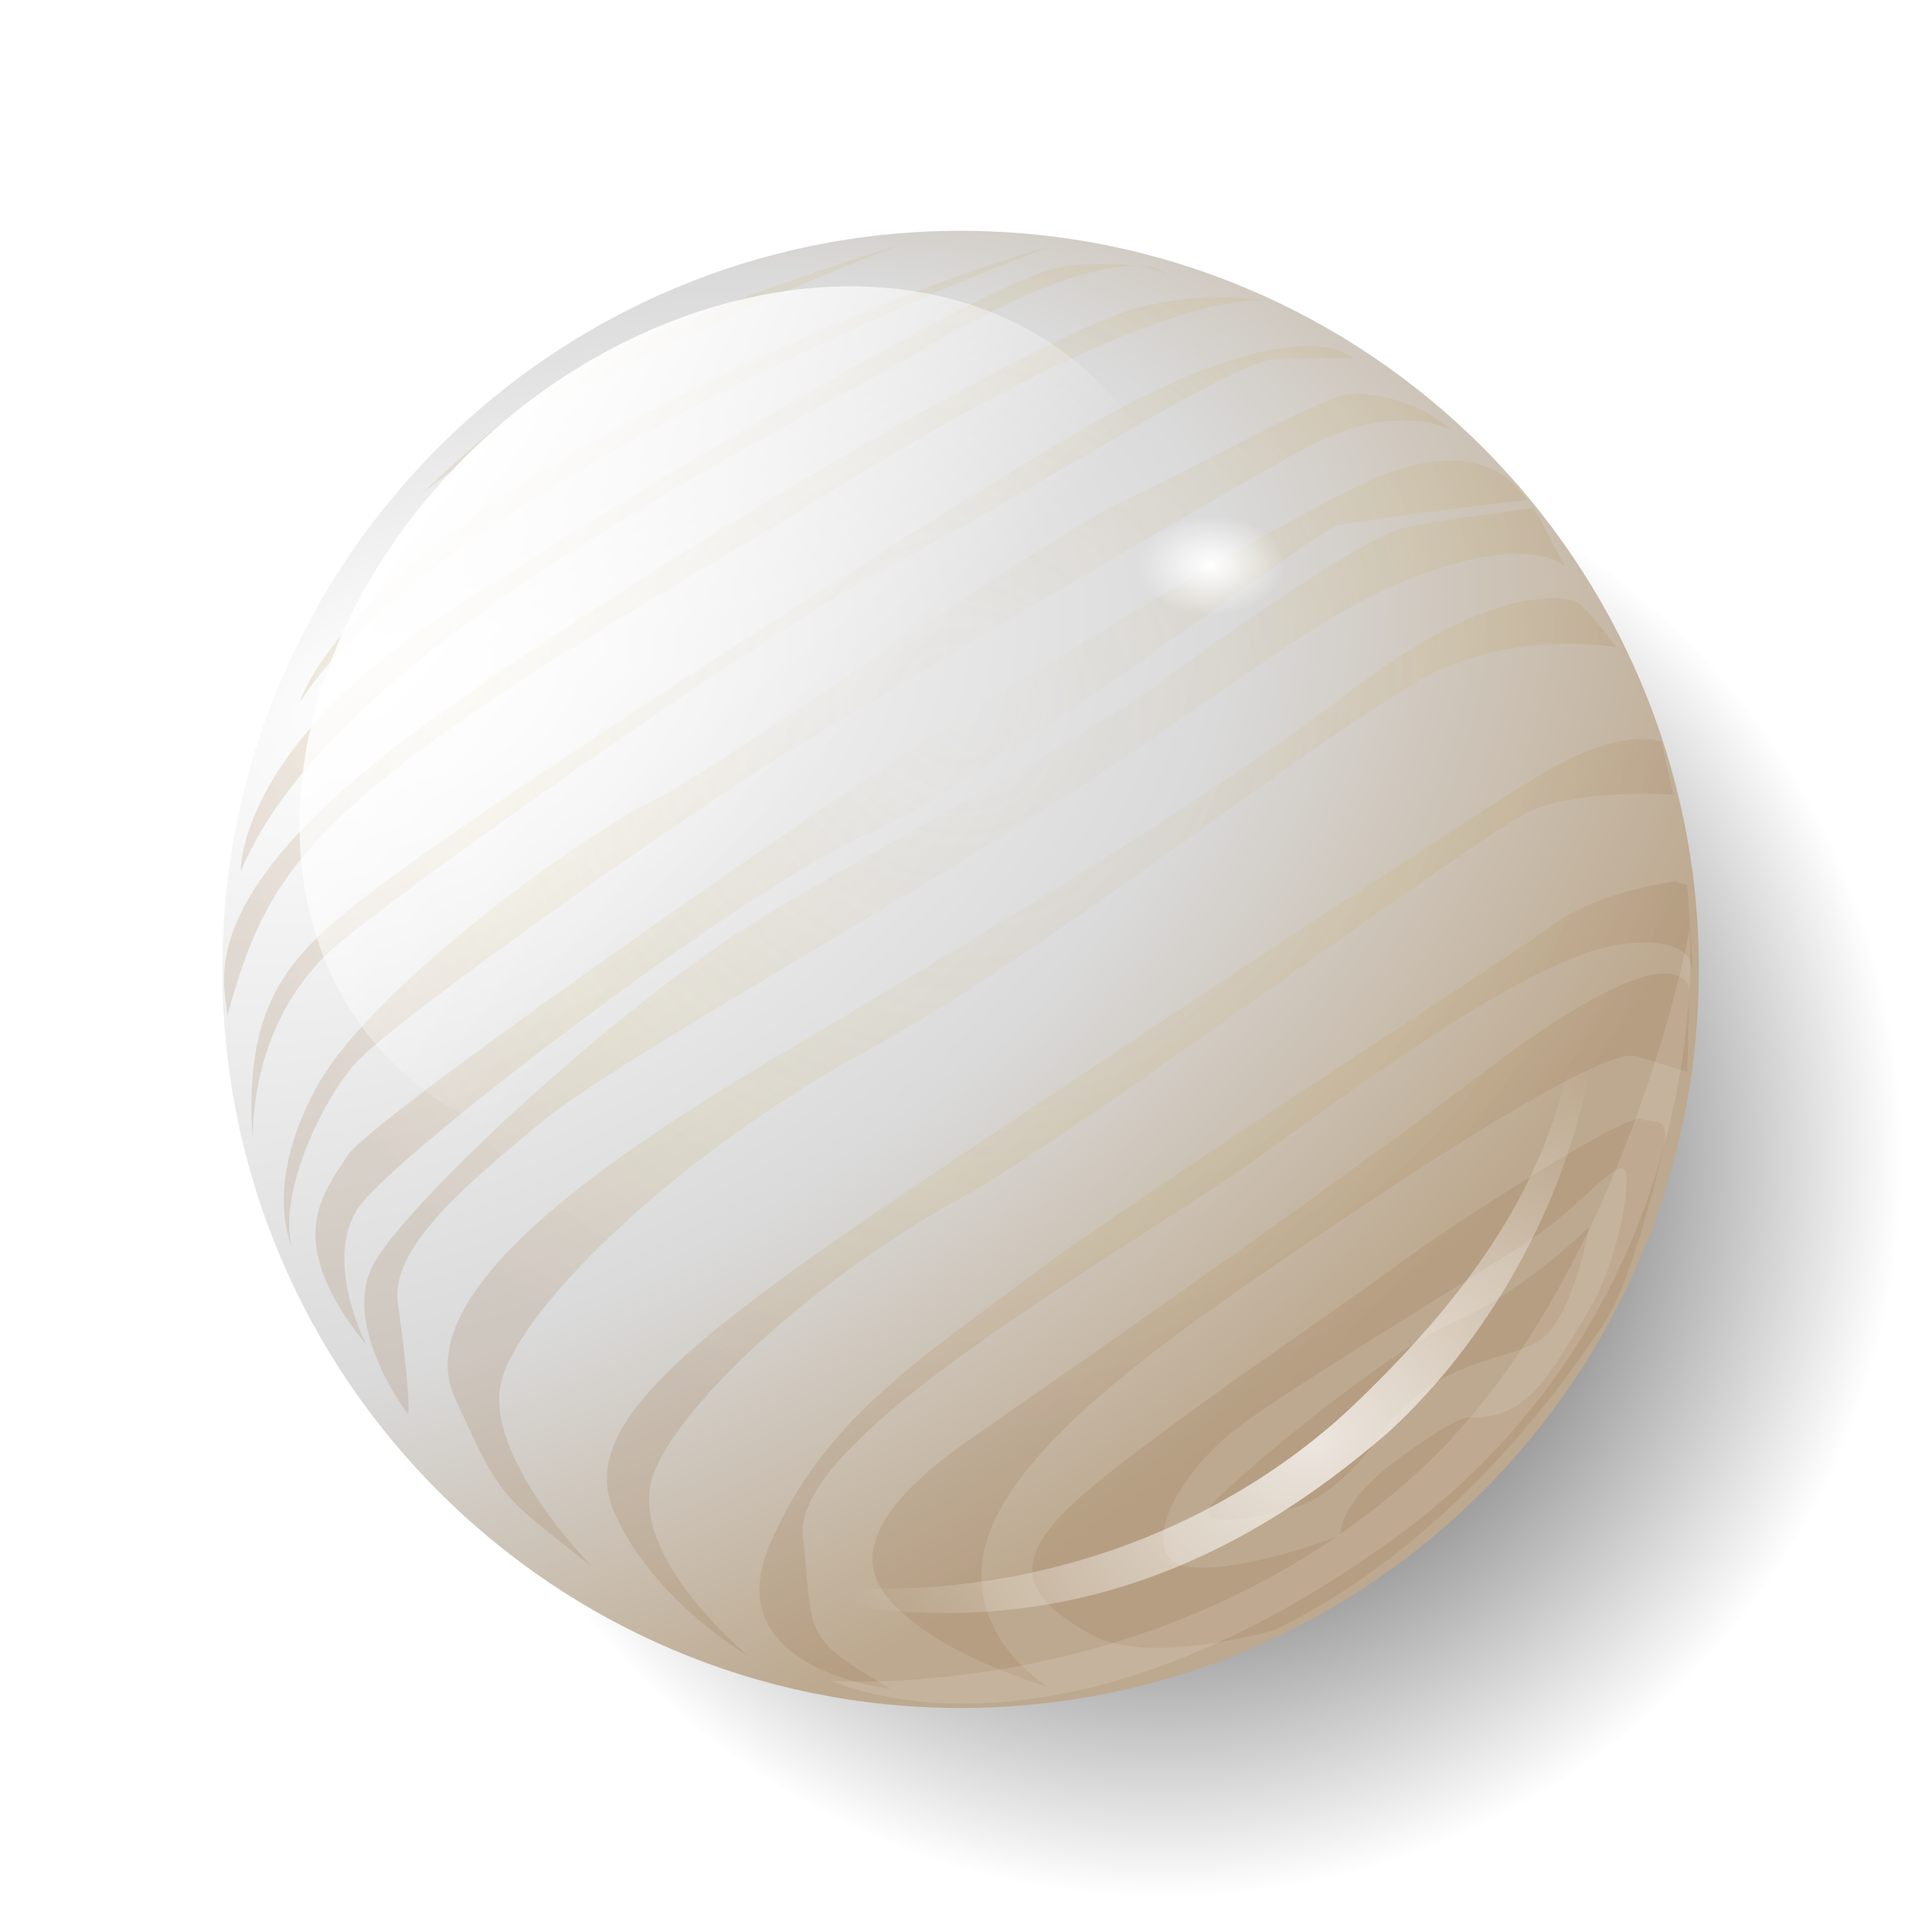 <?xml version="1.0" encoding="UTF-8" standalone="no"?>
<!-- Created with Inkscape (http://www.inkscape.org/) -->

<svg
   xmlns:dc="http://purl.org/dc/elements/1.1/"
   xmlns:cc="http://creativecommons.org/ns#"
   xmlns:rdf="http://www.w3.org/1999/02/22-rdf-syntax-ns#"
   xmlns:svg="http://www.w3.org/2000/svg"
   xmlns="http://www.w3.org/2000/svg"
   xmlns:xlink="http://www.w3.org/1999/xlink"
   xmlns:sodipodi="http://sodipodi.sourceforge.net/DTD/sodipodi-0.dtd"
   xmlns:inkscape="http://www.inkscape.org/namespaces/inkscape"
   width="30.72"
   height="30.72"
   id="svg8570"
   version="1.1"
   inkscape:version="0.48.3.1 r9886"
   sodipodi:docname="white_piece.svg">
  <defs
     id="defs8572">
    <radialGradient
       inkscape:collect="always"
       xlink:href="#linearGradient20345"
       id="radialGradient6204"
       gradientUnits="userSpaceOnUse"
       gradientTransform="matrix(1,0,0,1,0,1.958)"
       cx="128.534"
       cy="90.865"
       fx="128.534"
       fy="90.865"
       r="11.739" />
    <linearGradient
       id="linearGradient20345"
       inkscape:collect="always">
      <stop
         id="stop20347"
         offset="0"
         style="stop-color:black;stop-opacity:1;" />
      <stop
         id="stop20349"
         offset="1"
         style="stop-color:black;stop-opacity:0;" />
    </linearGradient>
    <radialGradient
       r="11.231"
       fy="75.778"
       fx="-48.377"
       cy="76.442"
       cx="-44.353"
       gradientTransform="matrix(0.48,1.046,-1.856,0.851,280.069,71.114)"
       gradientUnits="userSpaceOnUse"
       id="radialGradient6283"
       xlink:href="#linearGradient4176"
       inkscape:collect="always" />
    <linearGradient
       id="linearGradient4176">
      <stop
         style="stop-color:#ffffff;stop-opacity:1"
         offset="0"
         id="stop4178" />
      <stop
         id="stop4182"
         offset="0.603"
         style="stop-color:#dadada;stop-opacity:1;" />
      <stop
         style="stop-color:#bda98f;stop-opacity:1;"
         offset="1"
         id="stop4180" />
    </linearGradient>
    <radialGradient
       inkscape:collect="always"
       xlink:href="#linearGradient4222"
       id="radialGradient4228"
       cx="115.257"
       cy="295.697"
       fx="115.257"
       fy="295.697"
       r="11.68"
       gradientTransform="matrix(1,0,0,0.983,10,-205.004)"
       gradientUnits="userSpaceOnUse" />
    <linearGradient
       id="linearGradient4222">
      <stop
         style="stop-color:#cf9b49;stop-opacity:0;"
         offset="0"
         id="stop4224" />
      <stop
         id="stop4230"
         offset="0.663"
         style="stop-color:#c7a949;stop-opacity:0.747;" />
      <stop
         style="stop-color:#976a45;stop-opacity:1;"
         offset="1"
         id="stop4226" />
    </linearGradient>
    <linearGradient
       inkscape:collect="always"
       xlink:href="#linearGradient4236"
       id="linearGradient4284"
       x1="112.406"
       y1="291.312"
       x2="112.349"
       y2="296.589"
       gradientUnits="userSpaceOnUse" />
    <linearGradient
       id="linearGradient4236">
      <stop
         style="stop-color:#ffffff;stop-opacity:1;"
         offset="0"
         id="stop4238" />
      <stop
         id="stop4244"
         offset="0.5"
         style="stop-color:#ffffff;stop-opacity:0.498;" />
      <stop
         style="stop-color:#ffffff;stop-opacity:0;"
         offset="1"
         id="stop4240" />
    </linearGradient>
    <radialGradient
       inkscape:collect="always"
       xlink:href="#linearGradient4236"
       id="radialGradient4242"
       cx="113.933"
       cy="295.829"
       fx="113.933"
       fy="295.829"
       r="2.386"
       gradientTransform="matrix(1,0,0,0.926,0,21.913)"
       gradientUnits="userSpaceOnUse" />
    <linearGradient
       id="linearGradient8542">
      <stop
         style="stop-color:#ffffff;stop-opacity:1;"
         offset="0"
         id="stop8544" />
      <stop
         id="stop8546"
         offset="0.5"
         style="stop-color:#ffffff;stop-opacity:0.498;" />
      <stop
         style="stop-color:#ffffff;stop-opacity:0;"
         offset="1"
         id="stop8548" />
    </linearGradient>
    <radialGradient
       inkscape:collect="always"
       xlink:href="#linearGradient4236"
       id="radialGradient4297"
       cx="116.922"
       cy="311.737"
       fx="116.922"
       fy="311.737"
       r="6.469"
       gradientTransform="matrix(1.073,-0.602,0.421,0.751,-125.789,-66.393)"
       gradientUnits="userSpaceOnUse" />
    <linearGradient
       id="linearGradient8551">
      <stop
         style="stop-color:#ffffff;stop-opacity:1;"
         offset="0"
         id="stop8553" />
      <stop
         id="stop8555"
         offset="0.5"
         style="stop-color:#ffffff;stop-opacity:0.498;" />
      <stop
         style="stop-color:#ffffff;stop-opacity:0;"
         offset="1"
         id="stop8557" />
    </linearGradient>
    <radialGradient
       r="6.469"
       fy="311.737"
       fx="116.922"
       cy="311.737"
       cx="116.922"
       gradientTransform="matrix(1.073,-0.602,0.421,0.751,-125.789,-66.393)"
       gradientUnits="userSpaceOnUse"
       id="radialGradient8568"
       xlink:href="#linearGradient4236"
       inkscape:collect="always" />
  </defs>
  <sodipodi:namedview
     id="base"
     pagecolor="#ffffff"
     bordercolor="#666666"
     borderopacity="1.0"
     inkscape:pageopacity="0.0"
     inkscape:pageshadow="2"
     inkscape:zoom="7.919596"
     inkscape:cx="18.837532"
     inkscape:cy="20.278229"
     inkscape:document-units="px"
     inkscape:current-layer="layer1"
     showgrid="false"
     inkscape:window-width="1920"
     inkscape:window-height="1025"
     inkscape:window-x="-3"
     inkscape:window-y="-3"
     inkscape:window-maximized="1"
     fit-margin-top="0"
     fit-margin-left="0"
     fit-margin-right="0"
     fit-margin-bottom="0" />
  <g
     inkscape:label="Layer 1"
     inkscape:groupmode="layer"
     id="layer1"
     transform="translate(-364.67,-518.703)">
    <g
       id="white_stone"
       inkscape:label="#white_stone"
       transform="translate(254.654,444.309)">
      <path
         inkscape:connector-curvature="0"
         id="path8772"
         d="m 140.272,92.865 c 0,6.483 -5.259,11.744 -11.739,11.744 -6.48,0 -11.739,-5.261 -11.739,-11.744 0,-6.483 5.259,-11.744 11.739,-11.744 6.48,0 11.739,5.261 11.739,11.744 z"
         style="fill:url(#radialGradient6204);fill-opacity:1;stroke:none;display:inline" />
      <use
         height="108"
         width="144"
         id="use2426"
         transform="translate(108,72)"
         xlink:href="#rect2376"
         inkscape:tiled-clone-of="#rect2376"
         y="0"
         x="0" />
      <path
         inkscape:connector-curvature="0"
         id="path5865"
         d="m 137.029,89.808 c 0,6.483 -5.259,11.744 -11.739,11.744 -6.48,0 -11.739,-5.261 -11.739,-11.744 0,-6.483 5.259,-11.744 11.739,-11.744 6.48,0 11.739,5.261 11.739,11.744 z"
         style="fill:url(#radialGradient6283);fill-opacity:1;stroke:none;display:inline" />
      <path
         inkscape:connector-curvature="0"
         id="path4184"
         d="m 124.344,78.281 c 0,0 -2.623,0.778 -4.656,1.75 -1.139,0.545 -2.231,1.498 -3,2.25 2.496,-2.079 7.656,-4 7.656,-4 z m 2.469,0 c 0.221,-0.044 -2.619,0.621 -6.906,2.875 -4.287,2.254 -5.081,4.229 -5.125,4.406 2.298,-3.58 11.81,-7.237 12.031,-7.281 z m 0.719,0.312 c -0.215,0.002 -0.454,0.007 -0.719,0.062 -1.061,0.221 -6.404,3.334 -9.719,5.5 -3.315,2.166 -3.25,4.094 -3.25,4.094 1.503,-3.58 8.133,-6.714 11.094,-8.438 1.717,-1 2.666,-1.198 3.156,-1.188 -0.155,-0.025 -0.347,-0.033 -0.562,-0.031 z m 0.594,0.031 c 0.274,0.05 0.438,0.125 0.438,0.125 0,0 -0.104,-0.112 -0.438,-0.125 z m 1.5,0.5 c -0.348,-0.017 -0.859,0.002 -1.5,0.156 -1.282,0.309 -7.184,3.646 -11.25,6.562 -4.066,2.917 -3.206,4.321 -3.25,4.719 0.69,-2.47 1.286,-3.497 8.844,-7.875 6.143,-3.933 7.688,-3.5 7.688,-3.5 0,0 -0.183,-0.046 -0.531,-0.062 z m 1,0.781 c -0.691,0.05 -1.841,0.373 -3.719,1.5 -3.757,2.254 -8.946,5.669 -10.625,6.906 -1.597,1.177 -2.4,1.88 -2.25,4.188 0.006,-0.673 0.176,-2.16 1.469,-3.188 1.724,-1.37 6.842,-4.971 8.875,-6.031 2.033,-1.061 5.306,-3.188 5.969,-3.188 l 1.188,0 c 0,0 -0.216,-0.237 -0.906,-0.188 z m 0.906,0.75 c -0.442,0 -2.299,1.069 -3.625,1.688 -1.326,0.619 -6.546,4.326 -7.562,4.812 -1.016,0.486 -4.397,2.909 -5.281,4.5 -0.884,1.591 -0.406,2.562 -0.406,2.562 -0.221,-0.795 0.425,-2.243 1,-2.906 0.575,-0.663 5.321,-4.015 7,-5.031 1.679,-1.016 6.326,-3.778 8.094,-4.75 1.768,-0.972 2.692,-0.021 2.25,-0.375 -0.442,-0.354 -1.027,-0.5 -1.469,-0.5 z M 133,81.719 c -0.323,0.012 -0.701,0.091 -1.188,0.312 -1.945,0.884 -6.411,3.71 -7.781,4.594 -1.37,0.884 -8.146,5.582 -8.5,6.156 -0.354,0.575 -1.058,1.321 0.312,3 0,0 -0.7,-1.348 -0.125,-2.188 0.575,-0.84 6.149,-5.098 8.094,-5.938 1.945,-0.84 7.115,-4.818 7.469,-4.906 0.354,-0.088 3,-0.406 3,-0.406 0,0 -0.312,-0.662 -1.281,-0.625 z m 1.406,0.75 c 0,0 -1.413,0.18 -2.031,0.312 -0.619,0.133 -2.549,1.465 -3.875,2.438 -1.326,0.972 -4.134,2.424 -6.344,3.75 -2.21,1.326 -5.733,4.59 -6.219,5.562 -0.486,0.972 0.562,2.344 0.562,2.344 0.044,0 -0.024,-0.866 -0.156,-1.75 -0.133,-0.884 1.083,-1.884 2.188,-2.812 1.105,-0.928 4.355,-2.717 7.625,-4.75 3.27,-2.033 4.763,-3.444 6.531,-4.062 1.768,-0.619 2.219,-0.094 2.219,-0.094 l -0.5,-0.938 z m 0.344,1.438 c -0.474,-0.004 -1.526,0.143 -3.25,1.469 -2.298,1.768 -6.297,4.133 -9.125,5.812 -2.828,1.679 -5.876,3.802 -5.125,5.438 0.751,1.635 0.685,1.494 2.188,2.688 0,0 -1.791,-1.807 -1.438,-3 0.354,-1.193 2.807,-3.584 5.812,-5.219 3.005,-1.635 7.711,-5.444 9.125,-6.062 1.414,-0.619 2.781,-0.344 2.781,-0.344 0,0 -0.555,-0.75 -0.688,-0.75 -0.033,0 -0.123,-0.03 -0.281,-0.031 z m 1.188,2.25 c -0.331,0.039 -0.819,0.187 -1.438,0.562 -1.237,0.751 -4.719,3.052 -9.094,5.969 -4.375,2.917 -6.244,4.336 -5.625,5.75 0.619,1.414 2.125,2.281 2.125,2.281 0,0 -2.043,-1.687 -1.469,-2.969 0.575,-1.282 2.868,-3.221 4.812,-4.281 1.945,-1.061 8.285,-5.834 9.125,-6.188 0.84,-0.354 2.25,-0.25 2.25,-0.25 l -0.188,-0.844 c 0,0 -0.169,-0.07 -0.5,-0.031 z m 0.719,2.25 c 0,0 -1.23,0.157 -1.938,0.688 -0.707,0.53 -6.513,4.237 -8.281,5.562 -1.768,1.326 -3.348,2.324 -4.188,4.312 -0.84,1.989 1.938,2.281 1.938,2.281 -1.458,-0.84 -1.229,-0.847 -1.406,-2.438 -0.177,-1.591 5.186,-4.542 7.219,-6 2.033,-1.458 4.442,-3.229 5.812,-3.406 0.987,-0.127 1.125,0.248 1.125,0.469 l -0.094,-1.406 -0.188,-0.062 z M 136.438,89.875 c -0.42,0.028 -1.234,0.36 -2.781,1.531 -3.094,2.342 -7.467,5.345 -8.219,5.875 -0.751,0.53 -2.051,1.541 -1.344,2.469 0.707,0.928 2.594,1.469 2.594,1.469 0,0 -1.151,-0.669 -1.062,-1.906 0.088,-1.237 1.525,-2.62 4,-4.344 2.475,-1.724 5.876,-3.958 6.406,-3.781 l 0.812,0.25 0.031,-1.312 c 0,0 -0.018,-0.278 -0.438,-0.25 z m -0.344,2.312 c -0.221,-0.088 -2.96,1.65 -3.844,2.312 -0.884,0.663 -4.504,3.085 -5.344,3.969 -0.84,0.884 -0.491,1.376 0.438,1.906 0.928,0.53 2.938,-0.062 2.938,-0.062 3.005,-1.458 4.821,-4.269 5.219,-4.844 0.398,-0.575 0.761,-1.98 0.938,-2.688 0.177,-0.707 -0.123,-0.505 -0.344,-0.594 z m -0.281,0.781 c 0.028,0.009 0.057,0.05 0.062,0.094 0.044,0.354 -0.183,1.512 -0.625,2.219 -0.442,0.707 -0.788,1.417 -1.406,1.594 -0.619,0.177 -0.276,-0.215 -1.469,0.625 -1.193,0.84 -1.018,1.357 -1.062,1.312 0,0 -1.491,0.588 -2.375,0.5 -0.884,-0.088 -0.313,-1.491 0.969,-2.375 1.282,-0.884 3.673,-2.313 4.469,-2.844 0.597,-0.398 1.101,-0.982 1.344,-1.094 0.04,-0.019 0.066,-0.041 0.094,-0.031 z m -0.531,0.938 c 0,0 -1.02,1.014 -2.125,1.5 -1.105,0.486 -3.295,2.326 -3.781,2.812 -0.486,0.486 0.348,0.377 1.188,0.156 0.84,-0.221 1.5,-1.312 1.5,-1.312 1.016,-1.237 2.152,-0.97 2.594,-1.5 0.442,-0.53 0.625,-1.656 0.625,-1.656 z"
         style="opacity:0.175;color:#000000;fill:url(#radialGradient4228);fill-opacity:1;fill-rule:nonzero;stroke:none;stroke-width:0.4;marker:none;visibility:visible;display:inline;overflow:visible;enable-background:accumulate" />
      <path
         inkscape:connector-curvature="0"
         sodipodi:nodetypes="cscsc"
         id="path4232"
         d="m 123.225,101.121 c 0,0 5.215,0.398 9.281,-3.27 3.341,-3.014 4.375,-8.662 4.375,-8.662 0,0 0.492,5.956 -4.773,9.723 -5.436,3.889 -8.795,2.21 -8.883,2.21 z"
         style="color:#000000;fill:#ffffff;fill-opacity:0.122;fill-rule:nonzero;stroke:none;stroke-width:0.4;marker:none;visibility:visible;display:inline;overflow:visible;enable-background:accumulate" />
      <path
         transform="matrix(1.062,-1.176,1.117,0.893,-327.714,-45.92)"
         d="m 117.312,295.625 c 0,2.382 -2.197,4.312 -4.906,4.312 -2.71,0 -4.906,-1.931 -4.906,-4.312 0,-2.382 2.197,-4.312 4.906,-4.312 2.71,0 4.906,1.931 4.906,4.312 z"
         sodipodi:ry="4.3125"
         sodipodi:rx="4.90625"
         sodipodi:cy="295.625"
         sodipodi:cx="112.40625"
         id="path4276"
         style="color:#000000;fill:url(#linearGradient4284);fill-opacity:1;fill-rule:nonzero;stroke:none;stroke-width:0.4;marker:none;visibility:visible;display:inline;overflow:visible;enable-background:accumulate"
         sodipodi:type="arc" />
      <path
         transform="matrix(0.491,0,0,0.36,73.328,-23.125)"
         d="m 116.319,295.829 c 0,1.22 -1.068,2.21 -2.386,2.21 -1.318,0 -2.386,-0.989 -2.386,-2.21 0,-1.22 1.068,-2.21 2.386,-2.21 1.318,0 2.386,0.989 2.386,2.21 z"
         sodipodi:ry="2.2097087"
         sodipodi:rx="2.3864853"
         sodipodi:cy="295.82947"
         sodipodi:cx="113.93258"
         id="path4234"
         style="color:#000000;fill:url(#radialGradient4242);fill-opacity:1;fill-rule:nonzero;stroke:none;stroke-width:0.4;marker:none;visibility:visible;display:inline;overflow:visible;enable-background:accumulate"
         sodipodi:type="arc" />
      <path
         inkscape:connector-curvature="0"
         sodipodi:nodetypes="cccsc"
         id="path4286"
         d="m 120.988,99.27 c 5.242,1.926 8.818,-0.118 11.111,-2.109 2.266,-2.079 4.186,-5.993 3.04,-10.132 0.133,3.712 0.164,6.095 -3.563,9.673 -2.186,2.099 -6.022,3.728 -10.589,2.568 z"
         style="opacity:0.744;color:#000000;fill:url(#radialGradient8568);fill-opacity:1;fill-rule:nonzero;stroke:none;stroke-width:0.4;marker:none;visibility:visible;display:inline;overflow:visible;enable-background:accumulate" />
    </g>
  </g>
</svg>
